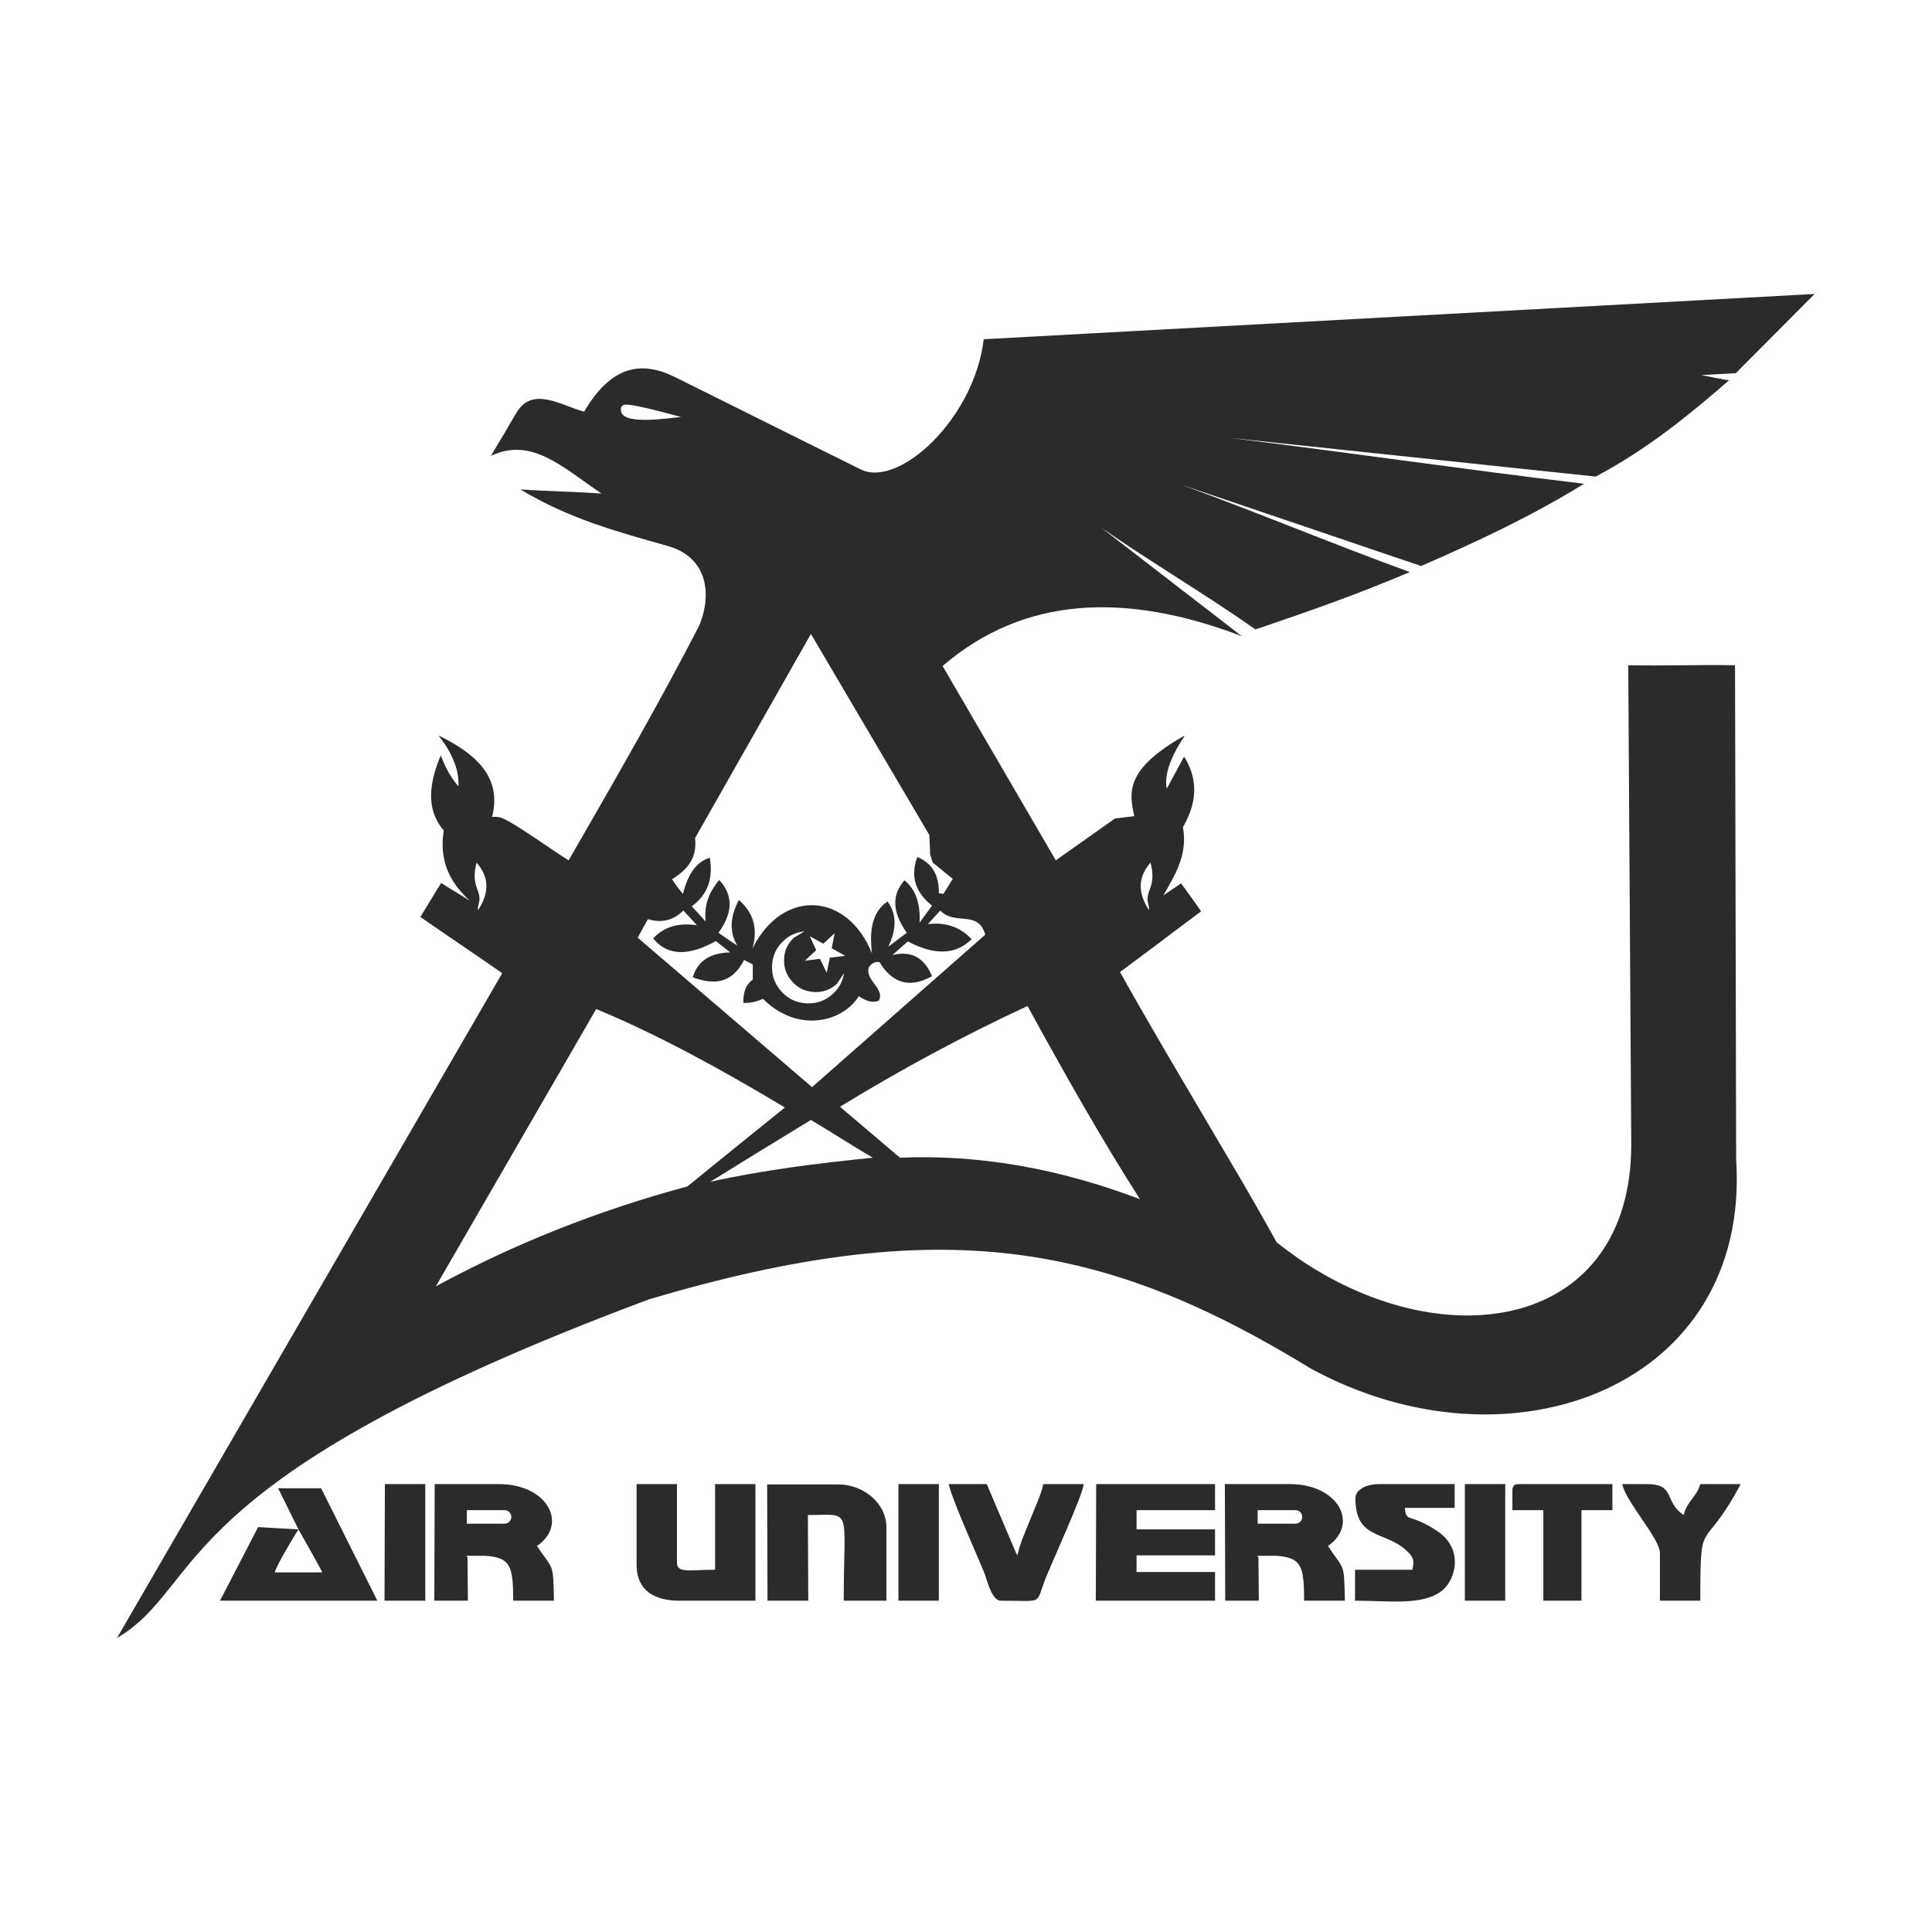 <svg width="512" height="512" viewBox="0 0 512 512" fill="none" xmlns="http://www.w3.org/2000/svg">
<path fill-rule="evenodd" clip-rule="evenodd" d="M154.8 109.1C162 96.8 170 95.7 178.4 99.7C195 107.9 211.5 116.2 228.1 124.4C238.2 129.4 258.2 111 260.7 89.9C334.1 85.9 407.5 81.9 480.9 77.9C473.9 84.9 467 91.9 460 98.9C457 99.1 454 99.2 450.9 99.4C453.3 99.9 455.8 100.4 458.2 100.8C447.8 109.8 437.1 118.7 422.9 126.3C390.4 122.9 358 119.4 325.5 116C357.3 119.9 388 124.4 419.8 128.2C406 136.7 392 143.3 376.6 150C355.4 142.8 334.2 135.6 312.9 128.4C333.5 135.9 353 144.1 373.6 151.6C360.2 157.3 348.4 161.5 332.7 166.8C319.5 157.5 305 149 291.8 139.8C304.2 149.4 316.7 159 329.1 168.6C298.2 156.8 271.3 158 249.8 176.5C259.8 193.7 269.8 210.8 279.8 228C285 224.3 290.3 220.6 295.5 216.9C297.2 216.7 298.9 216.5 300.6 216.3C299.2 210.1 298.1 203.8 314 194.9C310.7 199.8 308.4 205 309.2 209C310.6 206.4 312.4 203.1 313.8 200.5C317.9 207.1 316.9 213.3 313.5 219.2C314.8 226.6 311.4 231.8 308.3 237.3C309.9 236.2 311.4 235.2 313 234.1C314.8 236.6 316.6 239 318.3 241.5C311.1 246.9 304 252.3 296.8 257.6C307.3 276.3 318.5 294.9 329.4 313.5C332.4 318.7 335.4 323.9 338.3 329.2C340.3 330.8 342.4 332.3 344.5 333.8C383.7 360.3 432.2 351.9 432.3 303.4C432 260.8 431.8 218.9 431.5 176.3C440.9 176.5 450.4 176.1 459.8 176.3C459.9 220 460 263.6 460.1 307.3C464 367.5 400.3 391.5 347.4 362.7C292.9 329.3 249.7 321.3 172.1 344.3C42.9 392.5 54.9 419.9 31 434.1C65 375.4 99.1 316.6 133.1 257.9C125.9 252.9 118.6 248 111.4 243C113.2 240 115.1 237 116.9 234C119.4 235.6 122 237.1 124.5 238.7C117.9 232.7 116.6 226.5 117.6 220.1C112.8 214.5 113.7 207.6 116.8 200.2C118.3 204.1 119.9 206.6 121.5 208.4C121.7 203.7 119.6 199.2 116.2 194.9C126.2 199.8 133.1 206 130.4 216.5C131.5 216.4 132.5 216.5 133.5 217C137.1 218.6 146.9 225.7 150.7 228C162.5 207.5 174.3 187.1 185.3 165.8C188.9 157 187.2 147.6 177 144.7C163.2 140.8 150.9 137.5 137.9 129.7C145 130.2 152.4 130.3 159.4 130.8C148.7 123.5 140.8 115.8 130.1 120.8C132.4 117 134.7 113.1 136.9 109.3C141.2 102.3 148.6 107.4 154.8 109.1ZM180.5 110.5C178.1 109.9 166.9 106.7 165.3 107.3C164.6 107.6 164.4 108.2 164.6 109.1C165.4 112.7 177.2 110.8 180.5 110.5ZM126.5 235.7C125.7 233.7 125.5 231.5 126.3 228.6C129.9 232.7 129.5 236.9 126.7 241.2C126.4 239.6 127.8 238.9 126.5 235.7ZM231.3 306.8C216.5 308.3 202.1 310.1 188.2 313.2C197.1 307.7 206 302.2 214.9 296.8C220.3 300 225.8 303.6 231.3 306.8ZM158 267.4C143.8 291.9 129.7 316.4 115.5 340.9C135.9 329.8 158.1 320.9 182.2 314.4C190.8 307.4 199.4 300.4 208 293.5C190.7 283.1 173.9 274 158 267.4ZM238.5 306.8C233.2 302.3 227.9 297.8 222.6 293.3C238.6 283.5 255.1 274.6 272.3 266.6C282 284.3 291.8 301.7 302.1 317.8C280.8 309.7 259.6 305.9 238.5 306.8ZM178.1 233C182.1 230.5 184.8 227.5 184.2 222.1C194.4 204.1 204.7 186 214.9 168C225.4 185.8 235.8 203.5 246.3 221.3C246.4 223 246.4 224.8 246.5 226.5C246.7 227.2 247 227.9 247.2 228.6C249 230 250.7 231.5 252.5 232.9C251.7 234.2 250.9 235.5 250 236.9C249.6 236.8 249.2 236.8 248.8 236.7C248.9 231.4 246.6 228.6 243.1 227.1C241.4 231.7 242.1 236.1 247 240C245.9 241.5 244.8 243 243.7 244.5C244 238.9 242.3 235.4 239.7 233.3C236.4 237 236.3 241.5 240.3 247.2C238.7 248.4 237 249.7 235.4 250.9C237.8 245.9 237.5 242 235.2 238.9C231.2 241.6 230.3 246.5 231.1 252.7C224.6 236.4 207.4 235.3 199.4 251.4C201 245.7 199.4 241.6 195.8 238.5C193.5 242.9 193.2 246.9 195.4 250.6C193.7 249.5 192.1 248.4 190.4 247.2C194.1 242.1 194.5 237.4 190.6 233.2C188.1 236.2 186.5 239.6 187 244.2C185.8 242.9 184.6 241.5 183.3 240.2C187.7 237 189 232.6 188.1 227.3C184.3 228.5 182.2 232 181 236.9C180.1 235.9 178.9 234.3 178.1 233ZM173.1 248.7C176 245.5 180 244.5 184.7 245.2C183.5 243.9 182.3 242.6 181.1 241.3C178 244.3 174.9 244.5 171.7 243.6C170.8 245.2 169.9 246.8 169 248.5C184.4 261.7 199.8 274.9 215.2 288.1C230.5 274.6 245.8 261.2 261.1 247.7C259.2 241 253 245.4 249.2 241.3C248.1 242.5 247 243.7 245.9 244.9C251 244.3 254.7 245.9 257.5 248.9C253 253.3 247.3 253 240.6 249.5C239.2 250.7 237.8 251.9 236.5 253.1C241.8 251.8 245.1 254.1 247 258.7C241.1 262 236.5 260.6 233.1 255C231.8 254.7 231 255.4 230.3 256.2C229 259.8 234.6 261.8 232.9 265.2C231.1 265.9 229.4 265.2 227.6 264C223.3 270.9 211.4 273.9 202.2 264.7C201 265.2 199.7 265.8 197 265.8C196.9 262.8 197.8 260.8 199.5 259.6C199.5 258.3 199.5 256.9 199.5 255.6C198.7 255.2 198 254.8 197.2 254.4C193.8 261 188.9 260.9 183.6 259C184.8 254.8 188.1 252.5 193.5 252.4C192.2 251.4 191 250.4 189.7 249.4C182.7 253.3 177 253.5 173.1 248.7ZM304.7 235.7C305.5 233.7 305.7 231.5 304.9 228.6C301.3 232.7 301.7 236.9 304.5 241.2C304.7 239.6 303.4 238.9 304.7 235.7ZM79.1 405.3L68.4 404.7L58.3 424.2H100L85.1 394.4H73.7L79.1 405.3ZM79.1 405.3C77.9 407.1 73.3 414.8 72.8 416.7H85.4C85.5 416.6 79.1 405.3 79.1 405.3ZM290.4 424.2H322V416.6H301.2V412.2H322V405.3H301.2V400.2H322V393.3H290.5L290.4 424.2ZM203.4 424.2H214.2L214.1 401.5C226.1 401.5 223.6 398.9 223.6 424.2H234.9V404.7C234.9 398.3 228.7 393.4 222.3 393.4H203.3L203.4 424.2ZM168.7 414.7C168.7 421.4 173.3 424.2 180 424.2H200.2V393.3H189.5V416C182.6 416 179.4 417 179.4 414.1V393.3H168.7V414.7ZM265.2 424.2C277.3 424.2 274.1 425.5 277.4 417.5C279.4 412.7 287 396 287.2 393.3H276.5C275.8 396.4 274.3 399.4 273.1 402.5C271.8 405.8 270.4 408.7 269.6 412.2C269.5 412.1 269.4 411.7 269.4 411.8C269.4 411.9 269.2 411.5 269.2 411.4L261.5 393.3H251.4C252.5 397.9 258.6 411.3 261 417.2C261.6 419 262.9 424.2 265.2 424.2ZM359.2 397.1C359.2 408 367 405.7 372.6 410.8C374.7 412.7 374.8 413.6 374.3 416H359.1V424.2C368 424.2 377.1 425.6 382.2 421.5C385.9 418.5 387.9 410.3 380.8 405.7C379.2 404.6 378.2 404.1 376.3 403.2C373.2 401.8 372.6 402.8 372.3 399.6H385.5V393.3H365.3C362.6 393.3 359.2 394.5 359.2 397.1ZM439.9 411.6V424.2H450.6C450.6 400.7 451.1 412.5 461.3 393.3H450.6C449.7 396.6 447 397.9 446.2 401.5C440.8 397.9 444.2 393.2 436.2 393.3C434.1 393.3 432 393.3 429.9 393.3C430.9 398.1 439.9 407.7 439.9 411.6ZM400.8 395.2V400.2H409V424.2H419.1V400.2H427.3V393.3H402.7C401.2 393.3 400.8 393.7 400.8 395.2ZM101.9 424.2H112.7V393.3H102L101.9 424.2ZM388.2 424.2H398.9V393.3H388.2V424.2ZM238.1 424.2H248.8V393.3H238.1V424.2ZM324.7 424.2H333.6L333.5 412.6H333.3V412.3C335.2 412.3 338 412.3 338.3 412.3C344.9 412.8 345.6 415 345.6 424.2H356.4C356.2 413.9 356.3 416.3 351.9 409.7C360.2 404.1 354.9 393.3 341.8 393.3H333.4H329H324.6L324.7 424.2ZM333.3 403.8V400.2H343.3C344.3 400.2 345.1 401 345.1 402C345.1 403 344.3 403.8 343.3 403.8H333.3ZM213.3 254.6L216.3 251.8L214.6 248.1L218.2 250.1L221.2 247.3L220.4 251.3L224 253.3L219.9 253.8L219.1 257.8L217.3 254.1L213.3 254.6ZM223.7 257.9C223.5 258.9 223.3 259.5 223.2 259.8C222.7 261.1 221.9 262.3 220.8 263.3C218.9 265.1 216.6 266 213.9 265.9C211.2 265.8 209 264.8 207.2 262.9C205.4 260.9 204.5 258.7 204.6 256C204.7 253.3 205.7 251.1 207.7 249.3C209.1 247.9 211 247.1 213.2 246.8L210.4 248.5C208.7 250.1 207.8 252 207.8 254.3C207.7 256.6 208.5 258.6 210.1 260.3C211.7 262 213.6 262.8 215.9 262.9C218.2 263 220.2 262.2 221.8 260.7L223.7 257.9ZM115.1 424.2H124L123.9 412.6H123.7V412.3C125.6 412.3 128.4 412.3 128.7 412.3C135.3 412.8 136 415 136 424.2H146.8C146.6 413.9 146.7 416.3 142.3 409.7C150.6 404.1 145.3 393.3 132.2 393.3H123.8H119.6H115.2L115.1 424.2ZM123.7 403.8V400.2H133.7C134.7 400.2 135.5 401 135.5 402C135.5 403 134.7 403.8 133.7 403.8H123.7Z" fill="#2B2B2A"/>
</svg>
